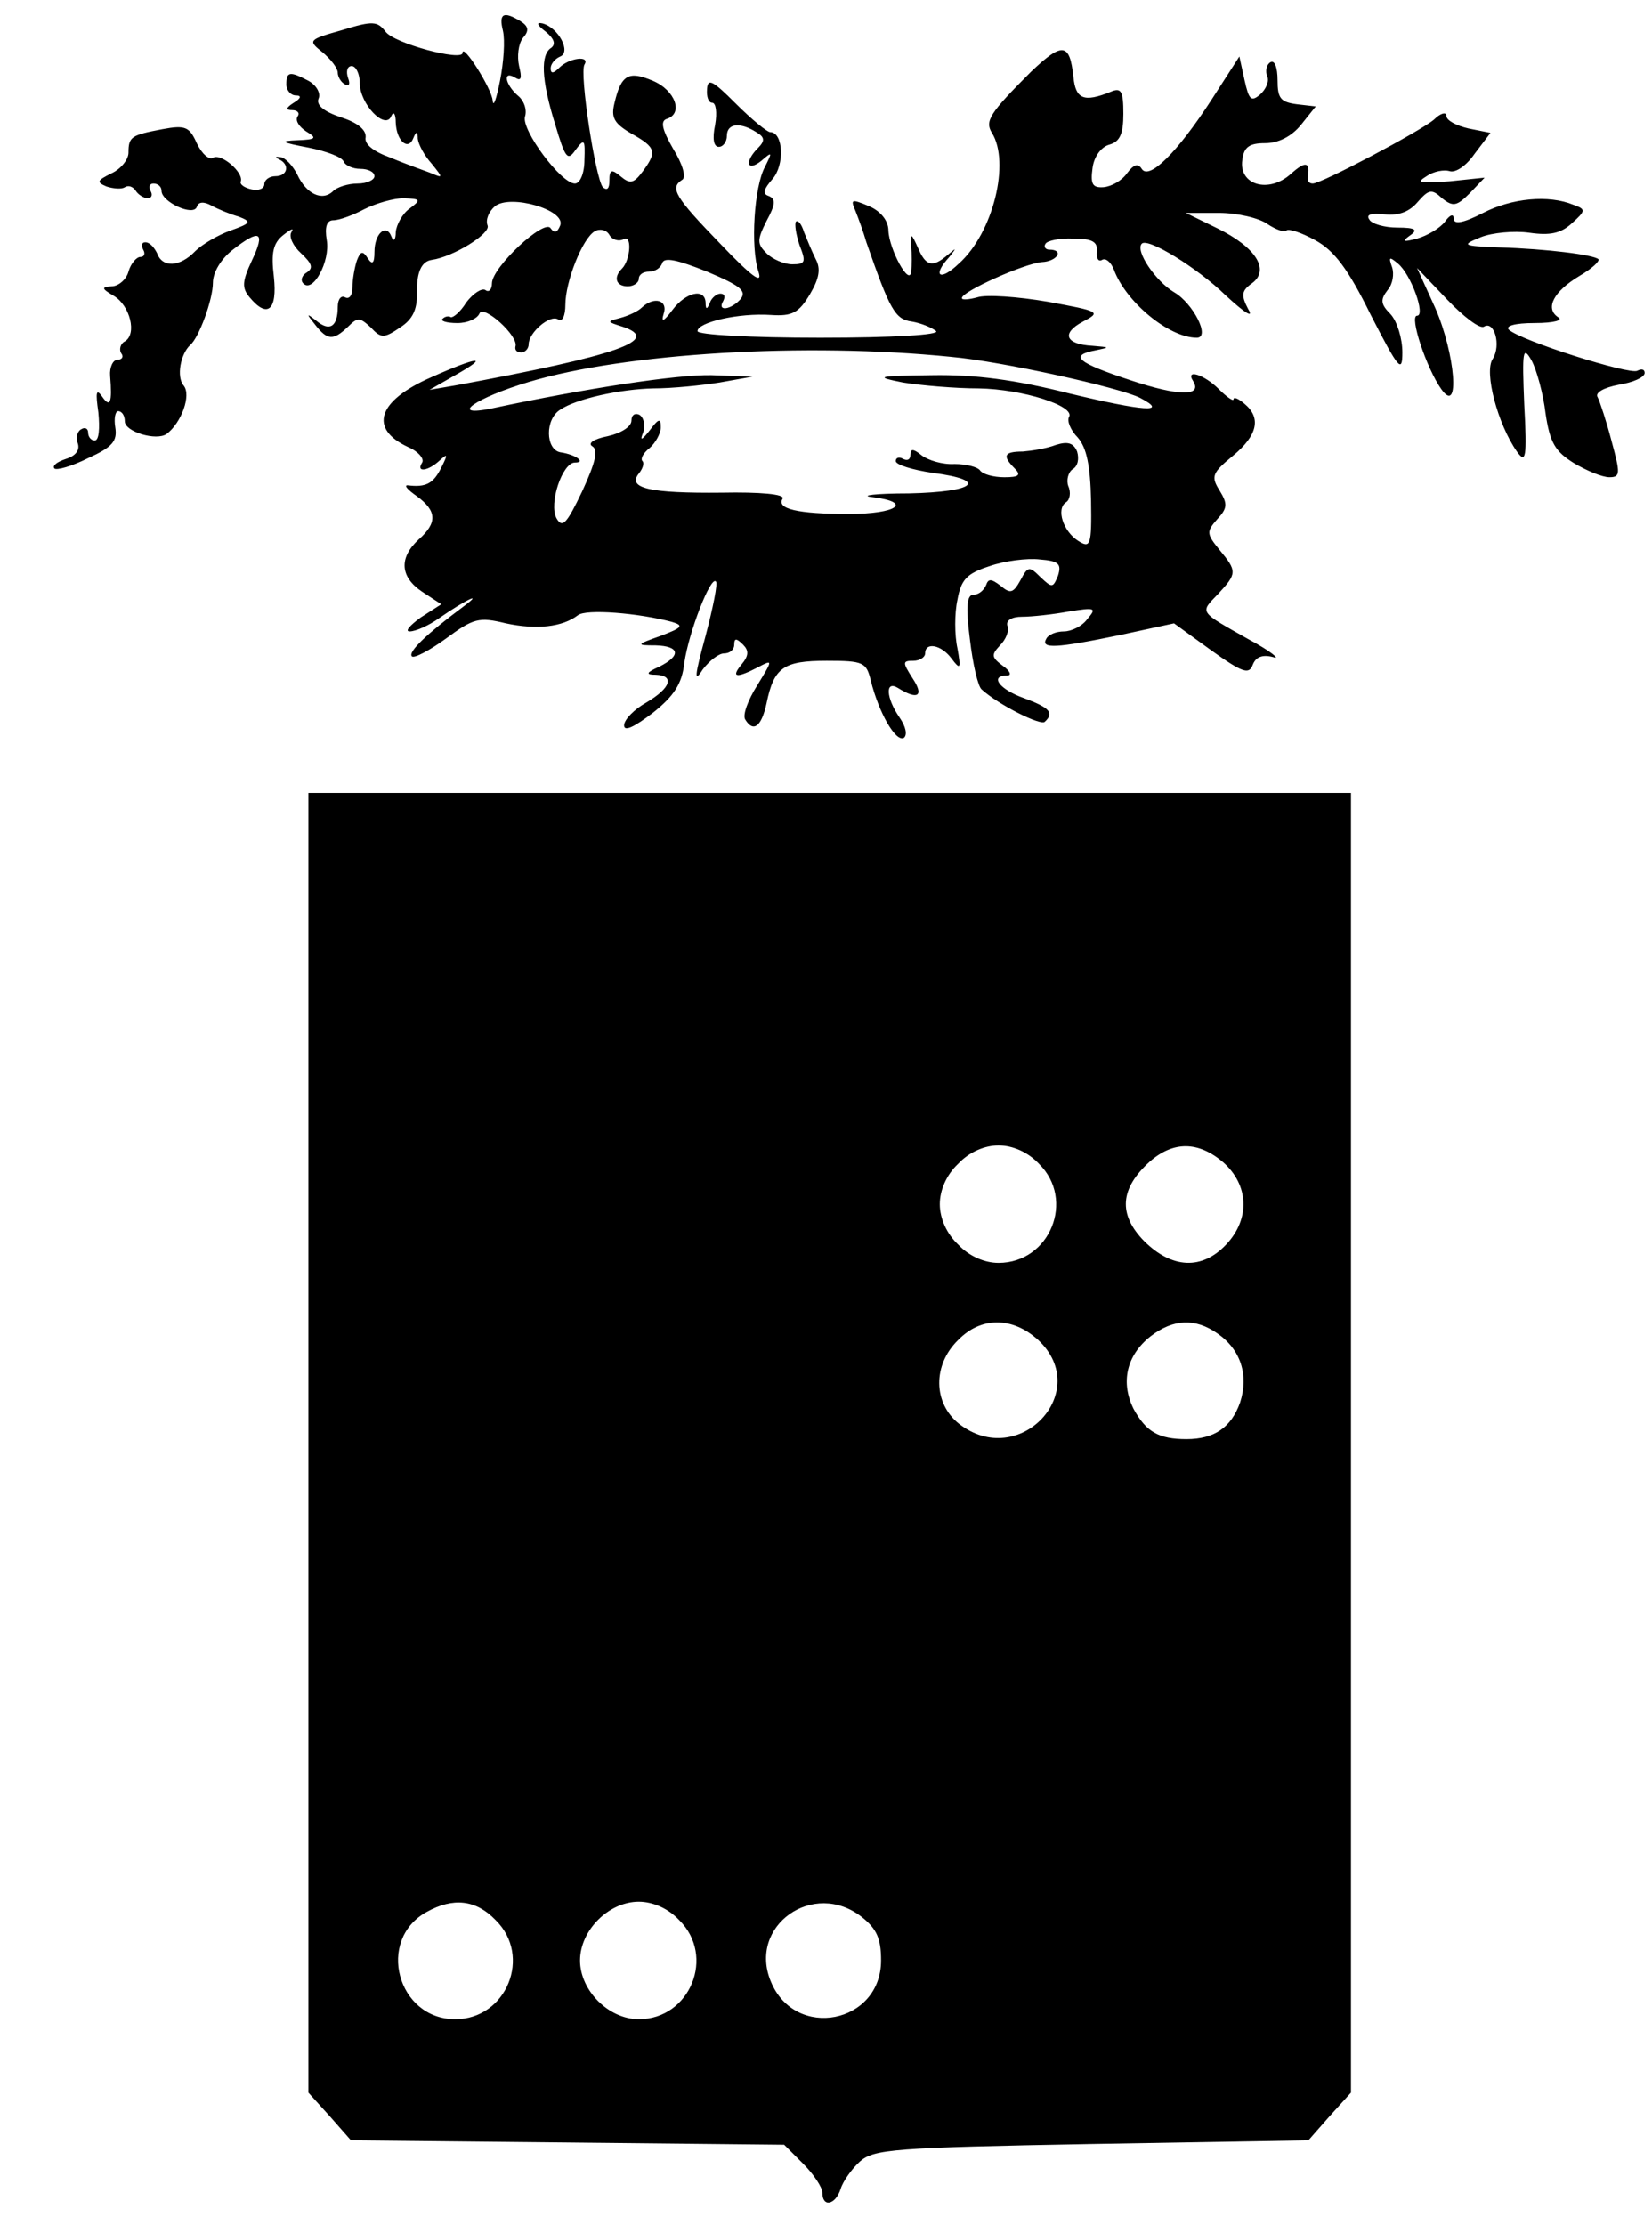 <?xml version="1.0" standalone="no"?>
<!DOCTYPE svg PUBLIC "-//W3C//DTD SVG 20010904//EN"
 "http://www.w3.org/TR/2001/REC-SVG-20010904/DTD/svg10.dtd">
<svg version="1.0" xmlns="http://www.w3.org/2000/svg"
 width="225pt" height="303pt" viewBox="0 0 225 303"
 preserveAspectRatio="xMidYMid meet">
<g transform="translate(0,303) scale(0.1,-0.1)"
fill="#000000" stroke="none">
<path d="M685 2988 c3 -13 1 -43 -4 -68 -5 -25 -9 -37 -10 -27 -1 16 -41 79
-41 65 0 -12 -94 13 -105 29 -11 14 -17 15 -59 2 -46 -13 -47 -14 -27 -30 12
-10 21 -22 21 -28 0 -5 4 -13 10 -16 6 -3 7 1 4 9 -3 9 -1 16 5 16 6 0 11 -11
11 -23 0 -29 35 -65 43 -45 3 7 6 3 6 -9 1 -25 17 -39 24 -21 4 10 6 9 6 -1 1
-8 9 -23 19 -34 16 -20 16 -20 -3 -12 -11 4 -36 13 -55 21 -22 8 -34 18 -32
27 1 10 -11 20 -33 27 -24 8 -35 17 -31 26 3 7 -3 18 -14 24 -25 13 -30 13
-30 -5 0 -8 6 -15 13 -15 8 0 7 -4 -3 -10 -11 -7 -11 -10 -2 -10 7 0 11 -4 7
-9 -3 -6 3 -14 12 -20 15 -9 14 -11 -12 -12 -25 -1 -22 -3 15 -10 25 -5 46
-13 48 -19 2 -5 12 -10 23 -10 10 0 19 -4 19 -10 0 -5 -10 -10 -23 -10 -13 0
-28 -5 -33 -10 -15 -15 -37 -4 -49 22 -6 12 -16 23 -23 24 -7 1 -8 0 -2 -3 15
-7 12 -23 -5 -23 -8 0 -15 -5 -15 -11 0 -6 -8 -9 -17 -7 -10 2 -17 7 -15 11 4
12 -27 39 -38 32 -5 -3 -15 5 -22 20 -10 22 -15 25 -47 19 -42 -8 -46 -10 -46
-32 0 -9 -10 -22 -23 -28 -20 -10 -21 -12 -7 -18 9 -3 21 -4 25 -1 5 3 11 1
15 -5 3 -5 11 -10 16 -10 6 0 7 5 4 10 -3 6 -1 10 4 10 6 0 11 -4 11 -10 0
-15 43 -35 48 -22 2 7 9 8 20 2 9 -5 26 -12 37 -15 18 -7 17 -9 -11 -19 -17
-6 -39 -19 -48 -28 -21 -22 -45 -23 -52 -3 -4 8 -10 15 -16 15 -5 0 -6 -4 -3
-10 3 -5 2 -10 -4 -10 -5 0 -13 -9 -16 -20 -3 -11 -14 -20 -23 -20 -14 -1 -14
-3 3 -13 22 -13 32 -52 15 -62 -6 -3 -8 -11 -5 -16 4 -5 1 -9 -5 -9 -6 0 -11
-10 -10 -22 3 -37 0 -44 -11 -28 -8 11 -9 6 -5 -22 2 -21 1 -38 -5 -38 -5 0
-9 5 -9 11 0 5 -4 8 -10 4 -5 -3 -7 -12 -4 -19 3 -9 -3 -17 -16 -21 -12 -4
-19 -9 -16 -13 3 -3 24 3 46 14 33 15 40 23 37 42 -2 12 0 22 4 22 5 0 9 -6 9
-14 0 -14 43 -27 57 -17 20 15 34 53 23 66 -10 12 -4 43 9 55 12 10 31 62 31
85 0 14 11 32 26 44 38 30 46 26 27 -14 -13 -28 -14 -37 -3 -50 24 -29 38 -18
33 28 -4 33 -1 46 13 57 10 8 15 10 11 4 -4 -6 2 -19 13 -29 15 -14 17 -20 8
-26 -7 -4 -9 -11 -5 -15 13 -14 37 30 32 59 -3 18 0 27 9 27 8 0 27 7 42 15
16 8 40 15 54 15 23 -1 24 -2 8 -14 -10 -7 -18 -22 -19 -32 0 -11 -3 -14 -6
-6 -7 18 -23 4 -23 -21 0 -16 -3 -18 -9 -9 -7 11 -10 10 -15 -3 -3 -9 -6 -26
-6 -36 0 -11 -4 -17 -10 -14 -5 3 -10 -2 -10 -13 0 -27 -11 -34 -29 -19 -14
11 -14 10 -2 -5 17 -22 25 -22 45 -3 13 13 16 13 31 -1 14 -15 18 -15 40 0 17
11 23 24 23 46 -1 29 6 44 20 46 29 4 81 36 76 47 -3 8 2 19 10 26 21 17 97
-5 89 -26 -4 -10 -8 -11 -13 -4 -8 14 -80 -53 -80 -75 0 -8 -4 -13 -9 -9 -5 3
-17 -5 -26 -17 -8 -13 -18 -21 -21 -20 -3 2 -8 1 -11 -2 -4 -3 5 -6 20 -6 14
0 27 6 30 13 5 13 54 -31 49 -45 -1 -5 2 -8 8 -8 5 0 10 5 10 11 0 16 29 41
40 34 6 -4 10 5 10 20 0 31 23 90 40 100 7 4 16 2 20 -5 4 -7 13 -9 19 -6 12
8 10 -28 -2 -40 -12 -12 -8 -24 8 -24 8 0 15 5 15 10 0 6 6 10 14 10 8 0 16 5
18 12 3 8 21 4 61 -12 45 -19 54 -26 46 -37 -13 -15 -33 -18 -24 -3 3 6 2 10
-4 10 -5 0 -12 -6 -14 -12 -4 -10 -6 -10 -6 0 -1 20 -27 14 -45 -10 -12 -16
-16 -18 -12 -5 6 18 -13 24 -30 8 -5 -5 -18 -11 -29 -14 -19 -5 -19 -5 3 -12
54 -18 -6 -39 -228 -80 l-35 -6 35 20 c48 27 32 26 -33 -3 -73 -32 -85 -70
-31 -95 14 -6 22 -16 19 -21 -9 -14 8 -12 24 3 11 10 11 8 2 -10 -11 -22 -21
-27 -46 -24 -5 0 0 -6 13 -15 27 -20 28 -36 2 -59 -27 -25 -25 -51 5 -71 l26
-17 -28 -18 c-15 -11 -22 -19 -15 -19 8 0 26 8 40 18 36 25 63 38 32 15 -47
-35 -75 -61 -69 -67 3 -3 24 8 46 24 38 28 45 30 82 21 42 -9 77 -5 98 11 11
9 83 3 128 -9 17 -5 14 -8 -15 -19 -34 -12 -34 -13 -7 -13 33 -1 35 -14 5 -29
-18 -8 -19 -11 -5 -11 26 -1 21 -18 -13 -38 -16 -9 -30 -23 -30 -31 0 -9 14
-2 39 17 29 23 40 40 43 68 6 42 36 119 43 111 3 -2 -4 -36 -14 -74 -15 -55
-16 -65 -4 -46 9 12 22 22 29 22 8 0 14 5 14 12 0 9 3 9 12 0 8 -8 8 -15 -2
-27 -15 -18 -7 -19 22 -4 21 11 21 11 -1 -25 -12 -19 -20 -40 -16 -46 11 -18
22 -10 29 22 10 49 23 58 82 58 50 0 54 -2 60 -27 11 -44 34 -84 45 -78 5 4 3
15 -6 28 -18 26 -20 51 -2 40 27 -17 36 -11 20 13 -14 22 -14 24 1 24 9 0 16
5 16 10 0 16 22 12 36 -7 12 -16 13 -14 8 14 -4 18 -4 48 0 66 5 28 13 36 44
46 20 7 51 11 68 9 26 -2 30 -6 25 -22 -7 -17 -8 -17 -24 -2 -15 15 -17 15
-27 -4 -10 -18 -14 -19 -27 -8 -13 10 -17 10 -20 1 -3 -7 -10 -13 -17 -13 -9
0 -11 -15 -5 -61 4 -34 11 -64 16 -68 23 -21 81 -50 86 -44 13 12 7 19 -28 32
-34 12 -48 31 -23 31 6 0 4 6 -6 13 -16 12 -16 15 -4 28 8 8 13 20 10 27 -2 7
6 12 20 12 13 0 41 3 63 7 37 6 39 5 26 -10 -7 -10 -22 -17 -32 -17 -10 0 -21
-4 -24 -10 -8 -14 13 -13 100 5 l74 16 51 -37 c42 -30 51 -33 56 -20 4 11 13
15 28 11 11 -4 -3 8 -33 24 -69 39 -67 36 -42 62 26 28 26 31 2 60 -18 22 -18
25 -3 42 14 15 14 21 3 39 -12 19 -10 24 18 47 34 28 39 52 16 71 -8 7 -15 10
-15 6 0 -3 -9 3 -20 14 -20 20 -46 28 -35 11 13 -21 -19 -21 -85 1 -73 24 -85
34 -47 41 19 4 19 4 -5 6 -37 2 -43 17 -13 33 25 13 23 14 -48 27 -41 7 -84
10 -96 6 -11 -3 -21 -4 -21 -1 0 9 85 47 109 49 21 1 31 17 10 17 -5 0 -8 4
-5 8 2 4 19 8 38 7 25 0 33 -4 32 -17 -1 -10 2 -15 7 -12 5 3 12 -3 16 -13 16
-44 75 -93 113 -93 19 0 -5 47 -31 62 -25 15 -53 56 -44 66 8 9 76 -33 114
-70 27 -25 39 -32 31 -19 -10 19 -9 25 5 35 25 18 6 49 -47 75 l-43 21 45 0
c25 0 55 -7 66 -15 12 -8 24 -12 26 -9 3 3 21 -3 39 -13 26 -14 45 -39 76
-102 38 -74 43 -80 43 -51 0 19 -7 42 -16 52 -14 14 -14 20 -4 33 7 8 9 22 6
31 -5 14 -4 15 8 5 18 -15 38 -71 26 -71 -11 0 13 -72 33 -100 26 -37 19 48
-8 110 l-25 55 41 -43 c22 -23 44 -40 50 -37 14 9 24 -25 12 -44 -12 -18 7
-89 33 -126 12 -17 14 -9 10 64 -3 73 -2 81 10 60 7 -13 16 -46 19 -72 6 -40
13 -52 39 -68 17 -10 38 -19 48 -19 15 0 15 5 3 49 -7 27 -16 54 -19 60 -4 6
8 13 29 17 19 3 35 10 35 16 0 5 -4 6 -10 3 -10 -6 -159 41 -175 56 -5 5 8 9
35 9 27 0 40 4 32 8 -18 12 -6 35 29 56 17 10 28 20 26 23 -7 6 -70 14 -135
16 -51 2 -52 3 -25 14 15 6 45 9 66 6 28 -4 43 -1 58 13 19 17 19 19 2 25 -34
14 -84 9 -123 -11 -27 -14 -40 -16 -40 -8 0 7 -5 6 -12 -4 -7 -9 -24 -19 -38
-23 -19 -5 -21 -4 -10 4 12 8 8 11 -17 11 -17 0 -35 5 -38 11 -5 7 3 9 21 7
20 -2 34 4 45 17 15 17 19 18 33 5 15 -12 20 -11 38 7 l20 21 -48 -5 c-40 -3
-46 -2 -31 7 10 7 24 9 31 7 8 -3 23 7 34 23 l22 29 -30 6 c-17 4 -30 11 -30
17 0 6 -8 4 -17 -5 -19 -16 -153 -87 -165 -87 -5 0 -7 3 -7 8 4 22 -3 23 -23
5 -30 -27 -71 -15 -66 19 2 18 10 23 31 23 18 0 36 9 49 25 l20 25 -26 3 c-22
3 -26 8 -26 33 0 17 -4 28 -10 24 -5 -3 -7 -12 -4 -19 3 -7 -2 -18 -10 -25
-12 -10 -15 -7 -21 20 l-7 32 -38 -59 c-46 -71 -85 -110 -95 -94 -5 8 -11 6
-20 -6 -7 -10 -21 -18 -32 -19 -15 -1 -18 4 -15 26 2 16 12 29 23 32 14 4 19
14 19 42 0 31 -3 36 -17 30 -37 -15 -48 -10 -51 20 -5 47 -15 48 -58 7 -56
-56 -63 -67 -53 -83 25 -40 2 -136 -45 -178 -26 -25 -37 -17 -13 9 10 13 10
13 -2 3 -21 -18 -30 -16 -41 10 -9 20 -10 20 -9 2 1 -11 1 -27 0 -35 -2 -21
-30 30 -31 56 0 13 -10 26 -26 33 -24 10 -26 10 -19 -6 4 -10 11 -29 15 -43
32 -92 39 -105 62 -108 12 -2 27 -8 33 -13 5 -5 -57 -9 -158 -9 -95 0 -167 4
-167 9 0 12 56 25 100 22 29 -2 38 3 53 28 13 22 15 35 8 48 -5 10 -12 27 -16
37 -3 10 -8 17 -11 14 -2 -3 0 -17 5 -32 9 -23 8 -26 -10 -26 -11 0 -27 7 -35
15 -13 13 -13 18 0 44 12 22 13 30 3 34 -9 3 -7 9 5 23 17 19 15 64 -3 64 -4
0 -25 17 -47 39 -31 31 -38 35 -39 20 -1 -11 2 -19 7 -19 5 0 7 -13 4 -30 -4
-19 -2 -30 5 -30 6 0 11 7 11 15 0 17 18 19 40 5 12 -7 12 -12 2 -22 -18 -18
-15 -33 5 -17 15 13 15 12 5 -8 -15 -27 -20 -110 -9 -143 6 -18 -8 -8 -52 38
-62 64 -69 76 -52 87 6 3 1 21 -12 42 -15 26 -18 38 -9 41 23 7 12 39 -19 52
-33 14 -43 8 -52 -30 -5 -20 -1 -28 23 -42 34 -19 35 -25 15 -52 -12 -16 -17
-17 -30 -6 -12 10 -15 9 -15 -6 0 -11 -3 -14 -9 -9 -10 12 -32 155 -25 167 8
13 -21 9 -34 -4 -8 -8 -12 -9 -12 -1 0 6 6 13 13 16 15 6 -2 39 -24 45 -9 2
-8 -2 4 -11 12 -10 14 -17 8 -22 -15 -9 -14 -43 5 -104 14 -47 17 -51 28 -35
12 16 13 14 12 -14 0 -18 -6 -32 -13 -32 -19 0 -73 73 -68 91 3 9 -1 22 -10
29 -17 15 -21 35 -3 24 8 -5 9 0 5 16 -3 13 -1 30 5 38 9 10 8 16 -3 23 -23
14 -30 11 -24 -13z m610 -444 c69 -6 231 -42 258 -56 40 -21 4 -18 -96 6 -75
19 -129 26 -188 25 -75 -1 -79 -2 -39 -10 25 -4 71 -8 103 -8 60 -1 132 -24
123 -39 -3 -5 2 -18 12 -28 12 -14 17 -38 18 -86 1 -61 -1 -65 -17 -55 -21 13
-31 44 -17 53 5 3 7 13 3 22 -3 8 0 19 6 23 7 4 9 14 6 24 -5 12 -13 14 -29 9
-13 -5 -33 -8 -45 -9 -26 0 -28 -6 -11 -23 9 -9 6 -12 -14 -12 -15 0 -29 4
-33 9 -3 5 -19 9 -35 9 -16 -1 -36 5 -45 12 -11 9 -15 9 -15 1 0 -7 -4 -9 -10
-6 -5 3 -10 2 -10 -3 0 -5 23 -12 50 -16 77 -10 59 -26 -32 -28 -46 0 -68 -3
-50 -5 56 -7 34 -23 -32 -23 -70 0 -99 7 -90 21 3 6 -31 9 -83 8 -98 -1 -129
6 -113 26 5 6 8 14 5 17 -3 3 1 11 10 18 8 7 15 20 15 28 0 13 -3 12 -15 -4
-11 -14 -14 -15 -9 -3 3 10 1 20 -5 24 -6 3 -11 0 -11 -8 0 -8 -14 -17 -32
-21 -20 -4 -28 -10 -21 -14 8 -5 4 -22 -14 -61 -21 -44 -27 -51 -35 -37 -11
20 8 76 25 76 16 0 1 11 -20 14 -20 4 -21 45 0 58 22 15 82 28 127 29 25 0 65
4 90 8 l45 8 -56 2 c-47 1 -171 -18 -298 -45 -62 -13 -24 14 50 36 131 39 375
54 574 34z"/>
<path d="M420 1065 l0 -885 29 -32 29 -33 295 -3 295 -3 26 -26 c14 -14 26
-32 26 -39 0 -21 18 -17 25 5 3 10 15 27 26 37 19 17 45 19 316 24 l295 5 29
33 29 32 0 885 0 885 -710 0 -710 0 0 -885z m995 380 c50 -49 15 -135 -55
-135 -19 0 -40 9 -55 25 -16 15 -25 36 -25 55 0 19 9 40 25 55 15 16 36 25 55
25 19 0 40 -9 55 -25z m251 2 c35 -31 37 -77 4 -112 -33 -35 -74 -33 -112 5
-35 36 -33 71 8 108 32 28 66 28 100 -1z m-252 -242 c75 -70 -26 -178 -108
-114 -35 28 -36 80 -1 114 31 32 74 32 109 0z m244 9 c32 -22 43 -57 31 -94
-12 -34 -35 -50 -73 -50 -38 0 -55 10 -72 41 -18 36 -10 73 23 99 31 24 61 25
91 4z m-983 -799 c50 -49 15 -135 -55 -135 -79 0 -108 108 -39 146 36 20 67
17 94 -11z m250 0 c50 -49 15 -135 -55 -135 -41 0 -80 39 -80 80 0 41 39 80
80 80 19 0 40 -9 55 -25z m249 4 c20 -16 26 -29 26 -59 0 -86 -117 -109 -150
-29 -32 76 58 140 124 88z"/>
</g>
</svg>
